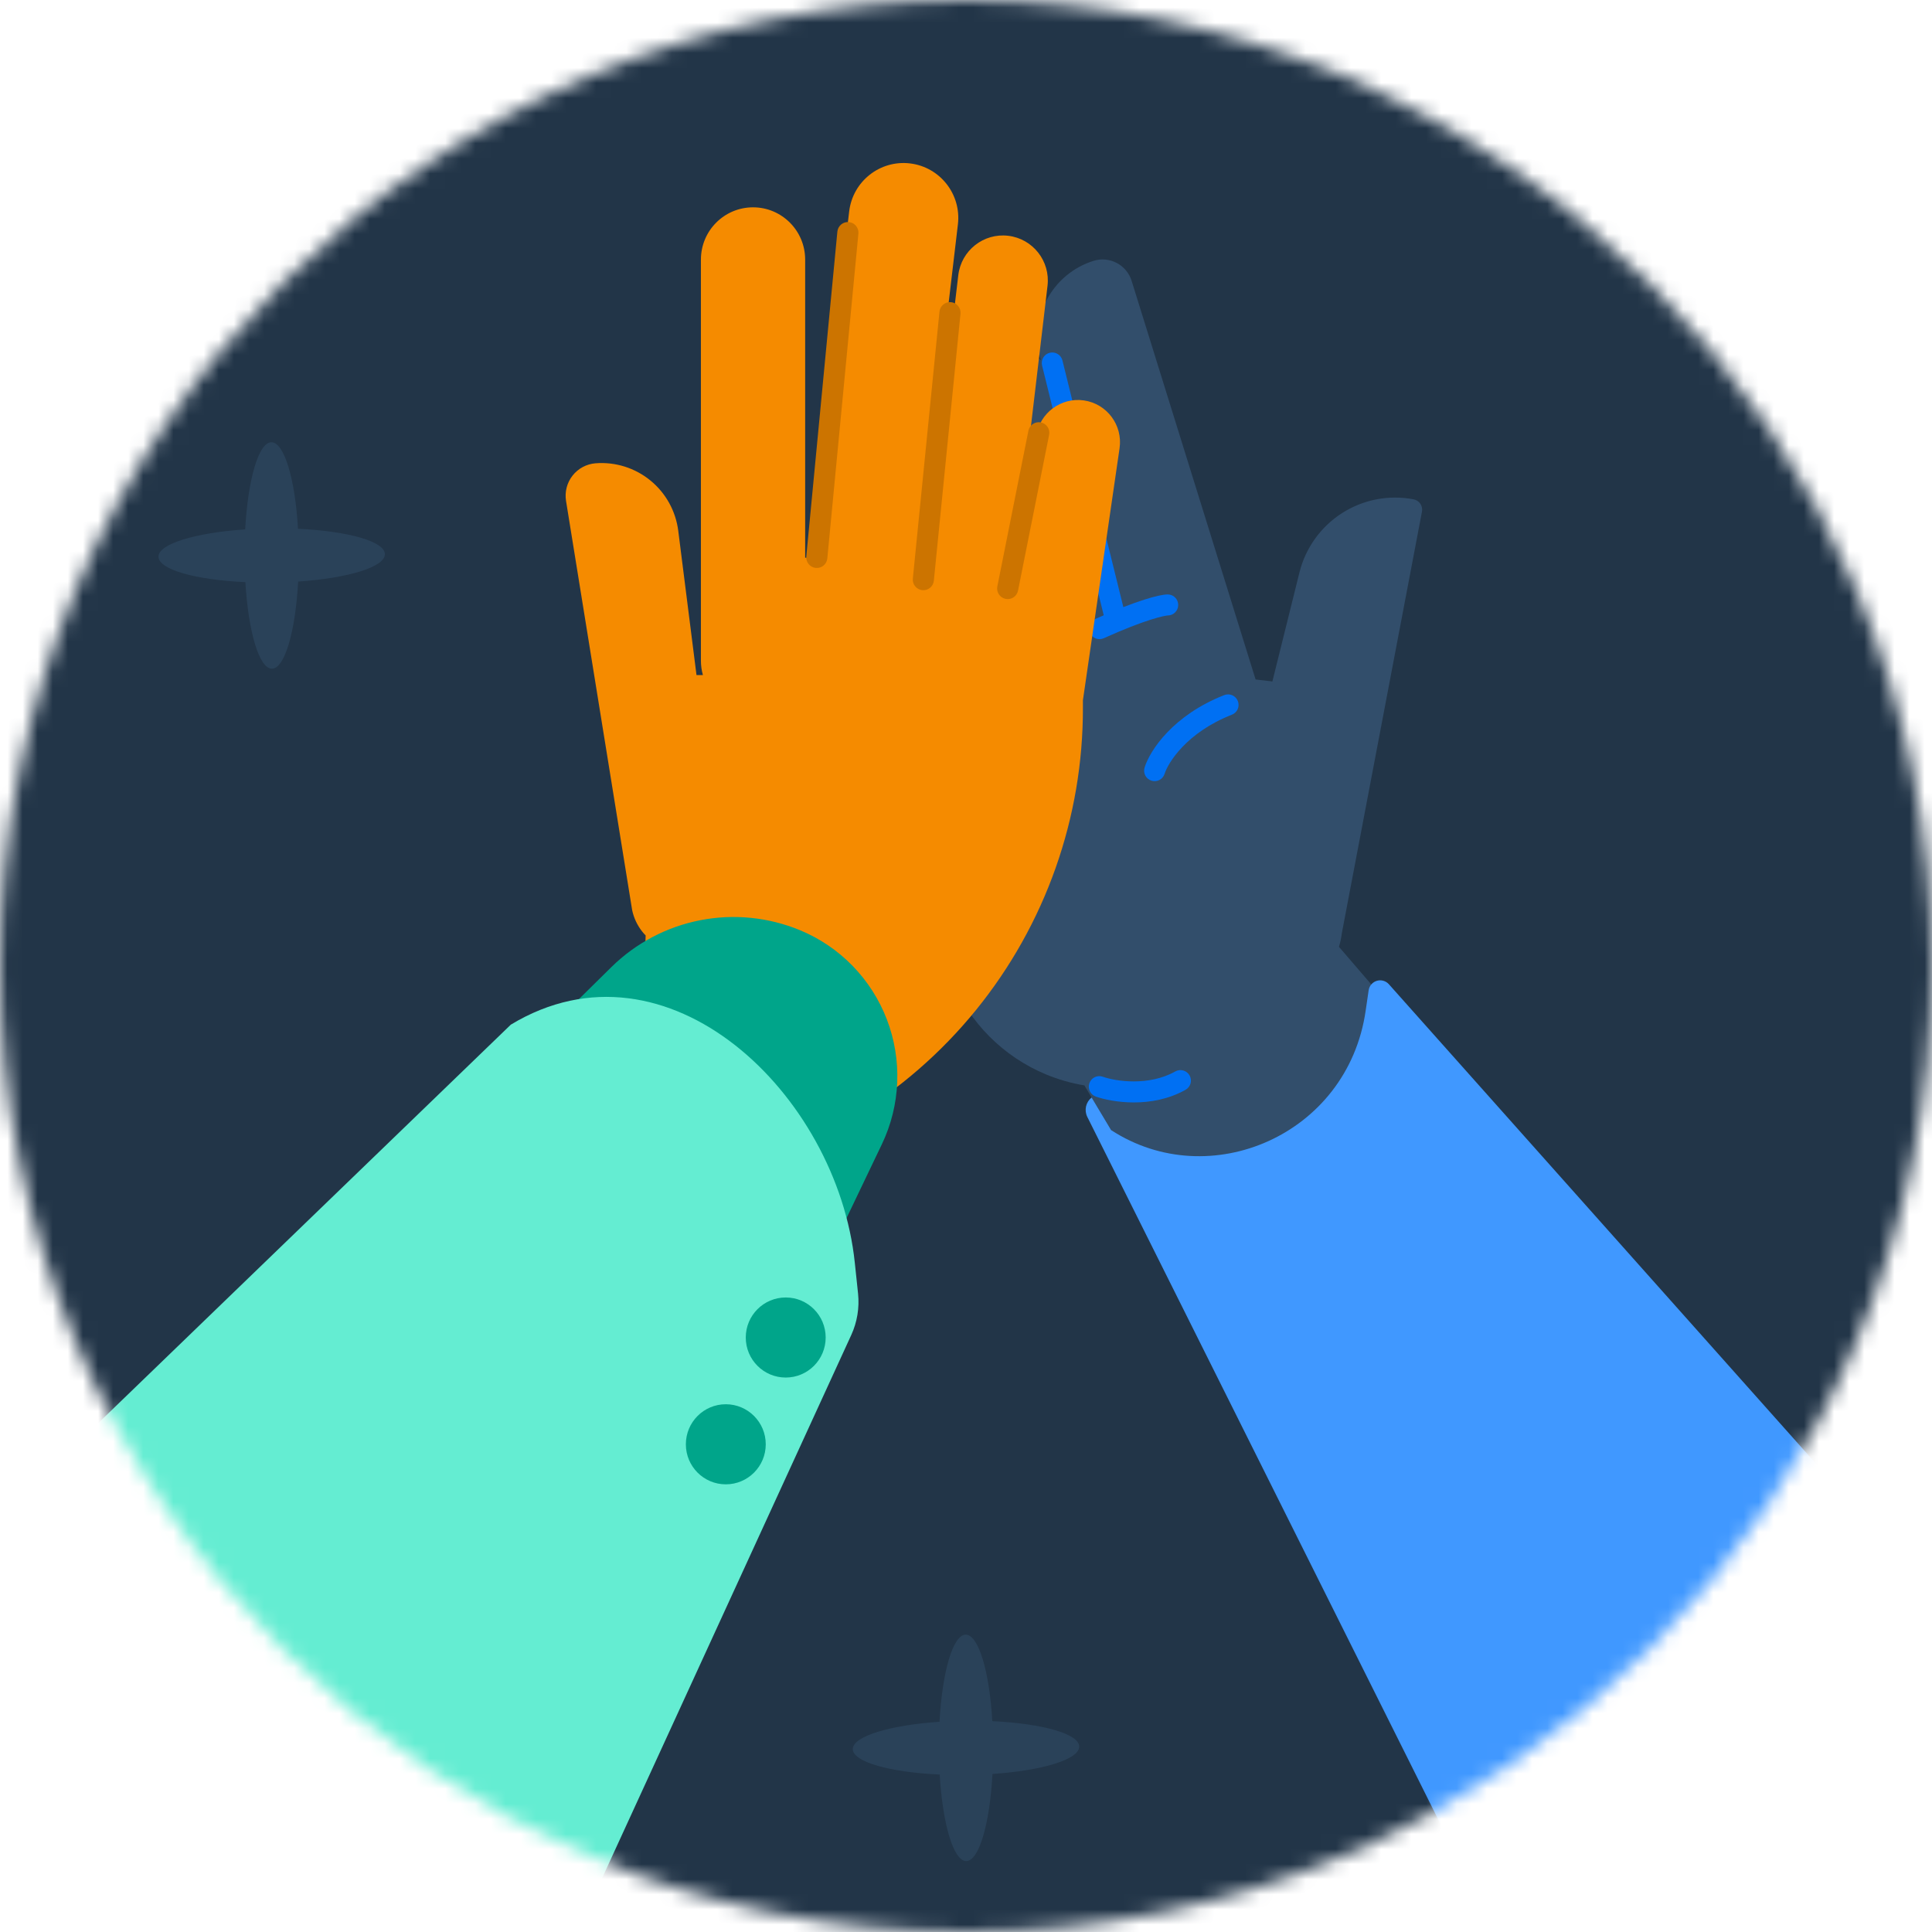 <svg width="128" height="128" viewBox="0 0 128 128" fill="none" xmlns="http://www.w3.org/2000/svg">
<mask id="mask0_2810_46907" style="mask-type:alpha" maskUnits="userSpaceOnUse" x="0" y="0" width="128" height="128">
<circle cx="64" cy="64" r="64" fill="#EBF8FF"/>
</mask>
<g mask="url(#mask0_2810_46907)">
<path d="M209.547 -36.199H-81.547C-83.444 -36.201 -85.323 -35.829 -87.077 -35.104C-88.83 -34.379 -90.424 -33.316 -91.766 -31.974C-93.108 -30.634 -94.173 -29.041 -94.9 -27.288C-95.626 -25.535 -96 -23.657 -96 -21.759V149.347C-96 153.181 -94.477 156.857 -91.767 159.567C-89.056 162.278 -85.38 163.801 -81.547 163.801H209.547C213.38 163.801 217.056 162.278 219.767 159.567C222.477 156.857 224 153.181 224 149.347V-21.759C224 -23.657 223.626 -25.535 222.9 -27.288C222.173 -29.041 221.108 -30.634 219.766 -31.974C218.424 -33.316 216.83 -34.379 215.077 -35.104C213.323 -35.829 211.444 -36.201 209.547 -36.199Z" fill="#223548"/>
<path d="M25.499 36.715C25.499 35.866 23.035 35.187 19.743 35.032C19.555 31.744 18.83 29.299 17.981 29.301C17.132 29.303 16.426 31.767 16.245 35.072C12.944 35.298 10.489 36.036 10.5 36.886C10.511 37.737 12.964 38.417 16.257 38.569C16.454 41.858 17.17 44.303 18.017 44.301C18.864 44.299 19.573 41.835 19.754 38.53C23.056 38.304 25.509 37.566 25.499 36.715Z" fill="#2A4259"/>
<path d="M71.499 115.715C71.499 114.866 69.035 114.187 65.743 114.032C65.555 110.744 64.83 108.299 63.981 108.301C63.132 108.303 62.426 110.767 62.245 114.072C58.944 114.298 56.489 115.036 56.5 115.886C56.511 116.737 58.964 117.417 62.257 117.569C62.454 120.858 63.17 123.303 64.017 123.301C64.864 123.299 65.573 120.835 65.754 117.53C69.056 117.304 71.509 116.566 71.499 115.715Z" fill="#2A4259"/>
<path fill-rule="evenodd" clip-rule="evenodd" d="M72.449 17.281C72.959 17.122 73.512 17.172 73.986 17.421C74.46 17.67 74.815 18.098 74.974 18.609L83.187 45.018L84.299 45.148L86.09 37.933C86.493 36.308 87.502 34.9 88.909 33.998C90.316 33.095 92.015 32.768 93.656 33.082C93.746 33.099 93.831 33.134 93.908 33.184C93.984 33.234 94.05 33.299 94.101 33.375C94.153 33.45 94.188 33.536 94.207 33.625C94.225 33.715 94.226 33.807 94.209 33.897L88.901 61.824C88.864 62.131 88.8 62.434 88.71 62.73L100.569 76.521L75.939 78.752L71.844 71.911C70.973 71.767 70.12 71.523 69.301 71.183C67.901 70.602 66.629 69.75 65.558 68.676C64.486 67.602 63.636 66.327 63.057 64.924C62.477 63.52 62.179 62.016 62.179 60.498V57.011C61.901 56.72 61.685 56.362 61.557 55.952L55.397 36.142C54.956 34.725 55.744 33.219 57.157 32.778C57.408 32.7 57.662 32.66 57.913 32.656L56.533 28.22C56.093 26.803 56.881 25.297 58.294 24.855C58.819 24.691 59.356 24.698 59.847 24.843C59.807 23.664 60.551 22.557 61.728 22.189C63.141 21.748 64.643 22.539 65.084 23.956L65.227 24.418C65.553 23.98 66.015 23.639 66.575 23.464C67.42 23.2 68.297 23.377 68.96 23.865C68.766 23.218 68.698 22.54 68.758 21.867C68.82 21.174 69.018 20.499 69.34 19.882C69.662 19.265 70.103 18.718 70.636 18.271C71.169 17.825 71.785 17.489 72.449 17.281Z" fill="#324E6B"/>
<path fill-rule="evenodd" clip-rule="evenodd" d="M82.011 46.447C82.151 46.806 81.975 47.21 81.617 47.35C78.601 48.533 77.382 50.551 77.159 51.265C77.045 51.633 76.655 51.837 76.288 51.722C75.921 51.608 75.717 51.217 75.832 50.849C76.189 49.705 77.728 47.378 81.11 46.052C81.468 45.912 81.871 46.089 82.011 46.447Z" fill="#0070F3"/>
<path fill-rule="evenodd" clip-rule="evenodd" d="M76.228 41.058C75.52 41.283 74.502 41.665 73.129 42.284C72.779 42.442 72.368 42.285 72.21 41.934C72.052 41.583 72.208 41.17 72.559 41.012C73.968 40.377 75.037 39.974 75.807 39.729C76.547 39.493 77.073 39.383 77.365 39.383C77.749 39.383 78.06 39.695 78.06 40.08C78.06 40.465 77.749 40.777 77.365 40.777C77.365 40.777 77.365 40.777 77.364 40.777C77.361 40.777 77.336 40.778 77.283 40.786C77.227 40.794 77.151 40.807 77.052 40.829C76.854 40.873 76.582 40.945 76.228 41.058Z" fill="#0070F3"/>
<path fill-rule="evenodd" clip-rule="evenodd" d="M69.548 23.372C69.921 23.28 70.298 23.508 70.39 23.881L74.563 40.783C74.655 41.157 74.428 41.535 74.055 41.627C73.682 41.72 73.305 41.492 73.213 41.118L69.04 24.216C68.948 23.842 69.175 23.465 69.548 23.372Z" fill="#0070F3"/>
<path fill-rule="evenodd" clip-rule="evenodd" d="M72.176 71.762C72.304 71.399 72.701 71.208 73.063 71.336C73.918 71.638 76.101 71.977 77.867 70.985C78.202 70.797 78.626 70.917 78.814 71.253C79.002 71.588 78.882 72.013 78.547 72.201C76.296 73.466 73.655 73.022 72.601 72.651C72.239 72.523 72.049 72.125 72.176 71.762Z" fill="#0070F3"/>
<path fill-rule="evenodd" clip-rule="evenodd" d="M60.288 10.826C62.278 11.062 63.699 12.87 63.464 14.863L60.855 36.949H61.279L63.489 18.233C63.683 16.597 65.163 15.427 66.795 15.621C68.428 15.815 69.595 17.298 69.401 18.934L67.274 36.949H67.483L68.654 28.892C68.876 27.365 70.292 26.307 71.816 26.529C73.34 26.752 74.396 28.171 74.174 29.698L71.746 46.395V46.861C71.768 54.168 69.263 61.257 64.658 66.922C60.053 72.588 53.632 76.48 46.487 77.936L44.748 78.284C44.437 78.349 44.116 78.342 43.808 78.264C43.501 78.186 43.215 78.038 42.973 77.832C42.731 77.627 42.539 77.368 42.411 77.077C42.284 76.786 42.224 76.469 42.237 76.151L42.777 61.979C42.695 61.894 42.617 61.805 42.543 61.712C42.219 61.3 41.993 60.818 41.883 60.305L37.501 33.186C37.454 32.892 37.468 32.591 37.542 32.303C37.616 32.014 37.749 31.744 37.933 31.51C38.117 31.276 38.347 31.082 38.609 30.942C38.871 30.802 39.159 30.717 39.456 30.694C40.767 30.591 42.068 30.998 43.088 31.831C44.109 32.663 44.77 33.857 44.936 35.165L46.145 44.726L46.57 44.726C46.484 44.425 46.438 44.106 46.438 43.776V17.197C46.438 15.286 47.984 13.736 49.891 13.736C51.798 13.736 53.344 15.286 53.344 17.197V36.949H53.551L56.26 14.009C56.496 12.015 58.299 10.59 60.288 10.826Z" fill="#F58B00"/>
<path fill-rule="evenodd" clip-rule="evenodd" d="M68.958 27.986C69.337 28.062 69.583 28.432 69.507 28.811L67.448 39.128C67.373 39.508 67.004 39.754 66.625 39.678C66.246 39.602 66 39.233 66.076 38.853L68.135 28.537C68.211 28.157 68.579 27.91 68.958 27.986Z" fill="#CC7400"/>
<path fill-rule="evenodd" clip-rule="evenodd" d="M63.009 20.019C63.393 20.058 63.674 20.401 63.635 20.787L61.87 38.472C61.832 38.857 61.489 39.138 61.105 39.1C60.72 39.061 60.44 38.718 60.478 38.332L62.243 20.647C62.281 20.262 62.624 19.981 63.009 20.019Z" fill="#CC7400"/>
<path fill-rule="evenodd" clip-rule="evenodd" d="M56.241 14.714C56.626 14.751 56.908 15.094 56.871 15.479L54.812 36.996C54.775 37.382 54.434 37.664 54.049 37.627C53.664 37.59 53.382 37.248 53.419 36.862L55.478 15.345C55.515 14.96 55.857 14.677 56.241 14.714Z" fill="#CC7400"/>
<path d="M92.015 65.206C91.917 65.097 91.789 65.017 91.648 64.978C91.506 64.938 91.356 64.94 91.216 64.983C91.075 65.025 90.95 65.108 90.854 65.219C90.758 65.331 90.697 65.468 90.676 65.614L90.478 66.966C89.288 75.208 80.122 79.111 73.616 74.873L72.323 72.713C72.136 72.861 72.006 73.069 71.953 73.301C71.901 73.534 71.929 73.777 72.034 73.992L109.627 149.256L139.696 118.728L92.015 65.206Z" fill="#4098FF"/>
<path d="M13.706 144.609L-6.219 123.323C-7.936 121.49 -8.869 119.057 -8.819 116.544C-8.769 114.031 -7.74 111.637 -5.951 109.874L40.513 64.065C42.127 62.478 44.17 61.401 46.389 60.968C48.608 60.534 50.906 60.763 52.996 61.626C54.307 62.167 55.494 62.971 56.484 63.988C57.475 65.005 58.248 66.214 58.757 67.54C59.265 68.867 59.499 70.283 59.443 71.703C59.387 73.123 59.043 74.517 58.431 75.799L26.454 142.633C25.905 143.781 25.085 144.778 24.065 145.537C23.045 146.296 21.855 146.794 20.6 146.989C19.344 147.183 18.06 147.068 16.859 146.653C15.658 146.239 14.576 145.537 13.706 144.609Z" fill="#00A58A"/>
<path d="M56.633 83.659C55.472 72.507 44.212 61.613 33.843 67.886L-20 119.885L22.291 162.798L56.397 88.451C56.79 87.594 56.946 86.646 56.849 85.708L56.633 83.659Z" fill="#64EDD2"/>
<path d="M54.703 88.614C54.703 90.079 53.518 91.266 52.056 91.266C50.594 91.266 49.409 90.079 49.409 88.614C49.409 87.149 50.594 85.961 52.056 85.961C53.518 85.961 54.703 87.149 54.703 88.614Z" fill="#00A58A"/>
<path d="M50.733 95.688C50.733 97.153 49.548 98.341 48.086 98.341C46.624 98.341 45.44 97.153 45.44 95.688C45.44 94.223 46.624 93.035 48.086 93.035C49.548 93.035 50.733 94.223 50.733 95.688Z" fill="#00A58A"/>
</g>
</svg>

